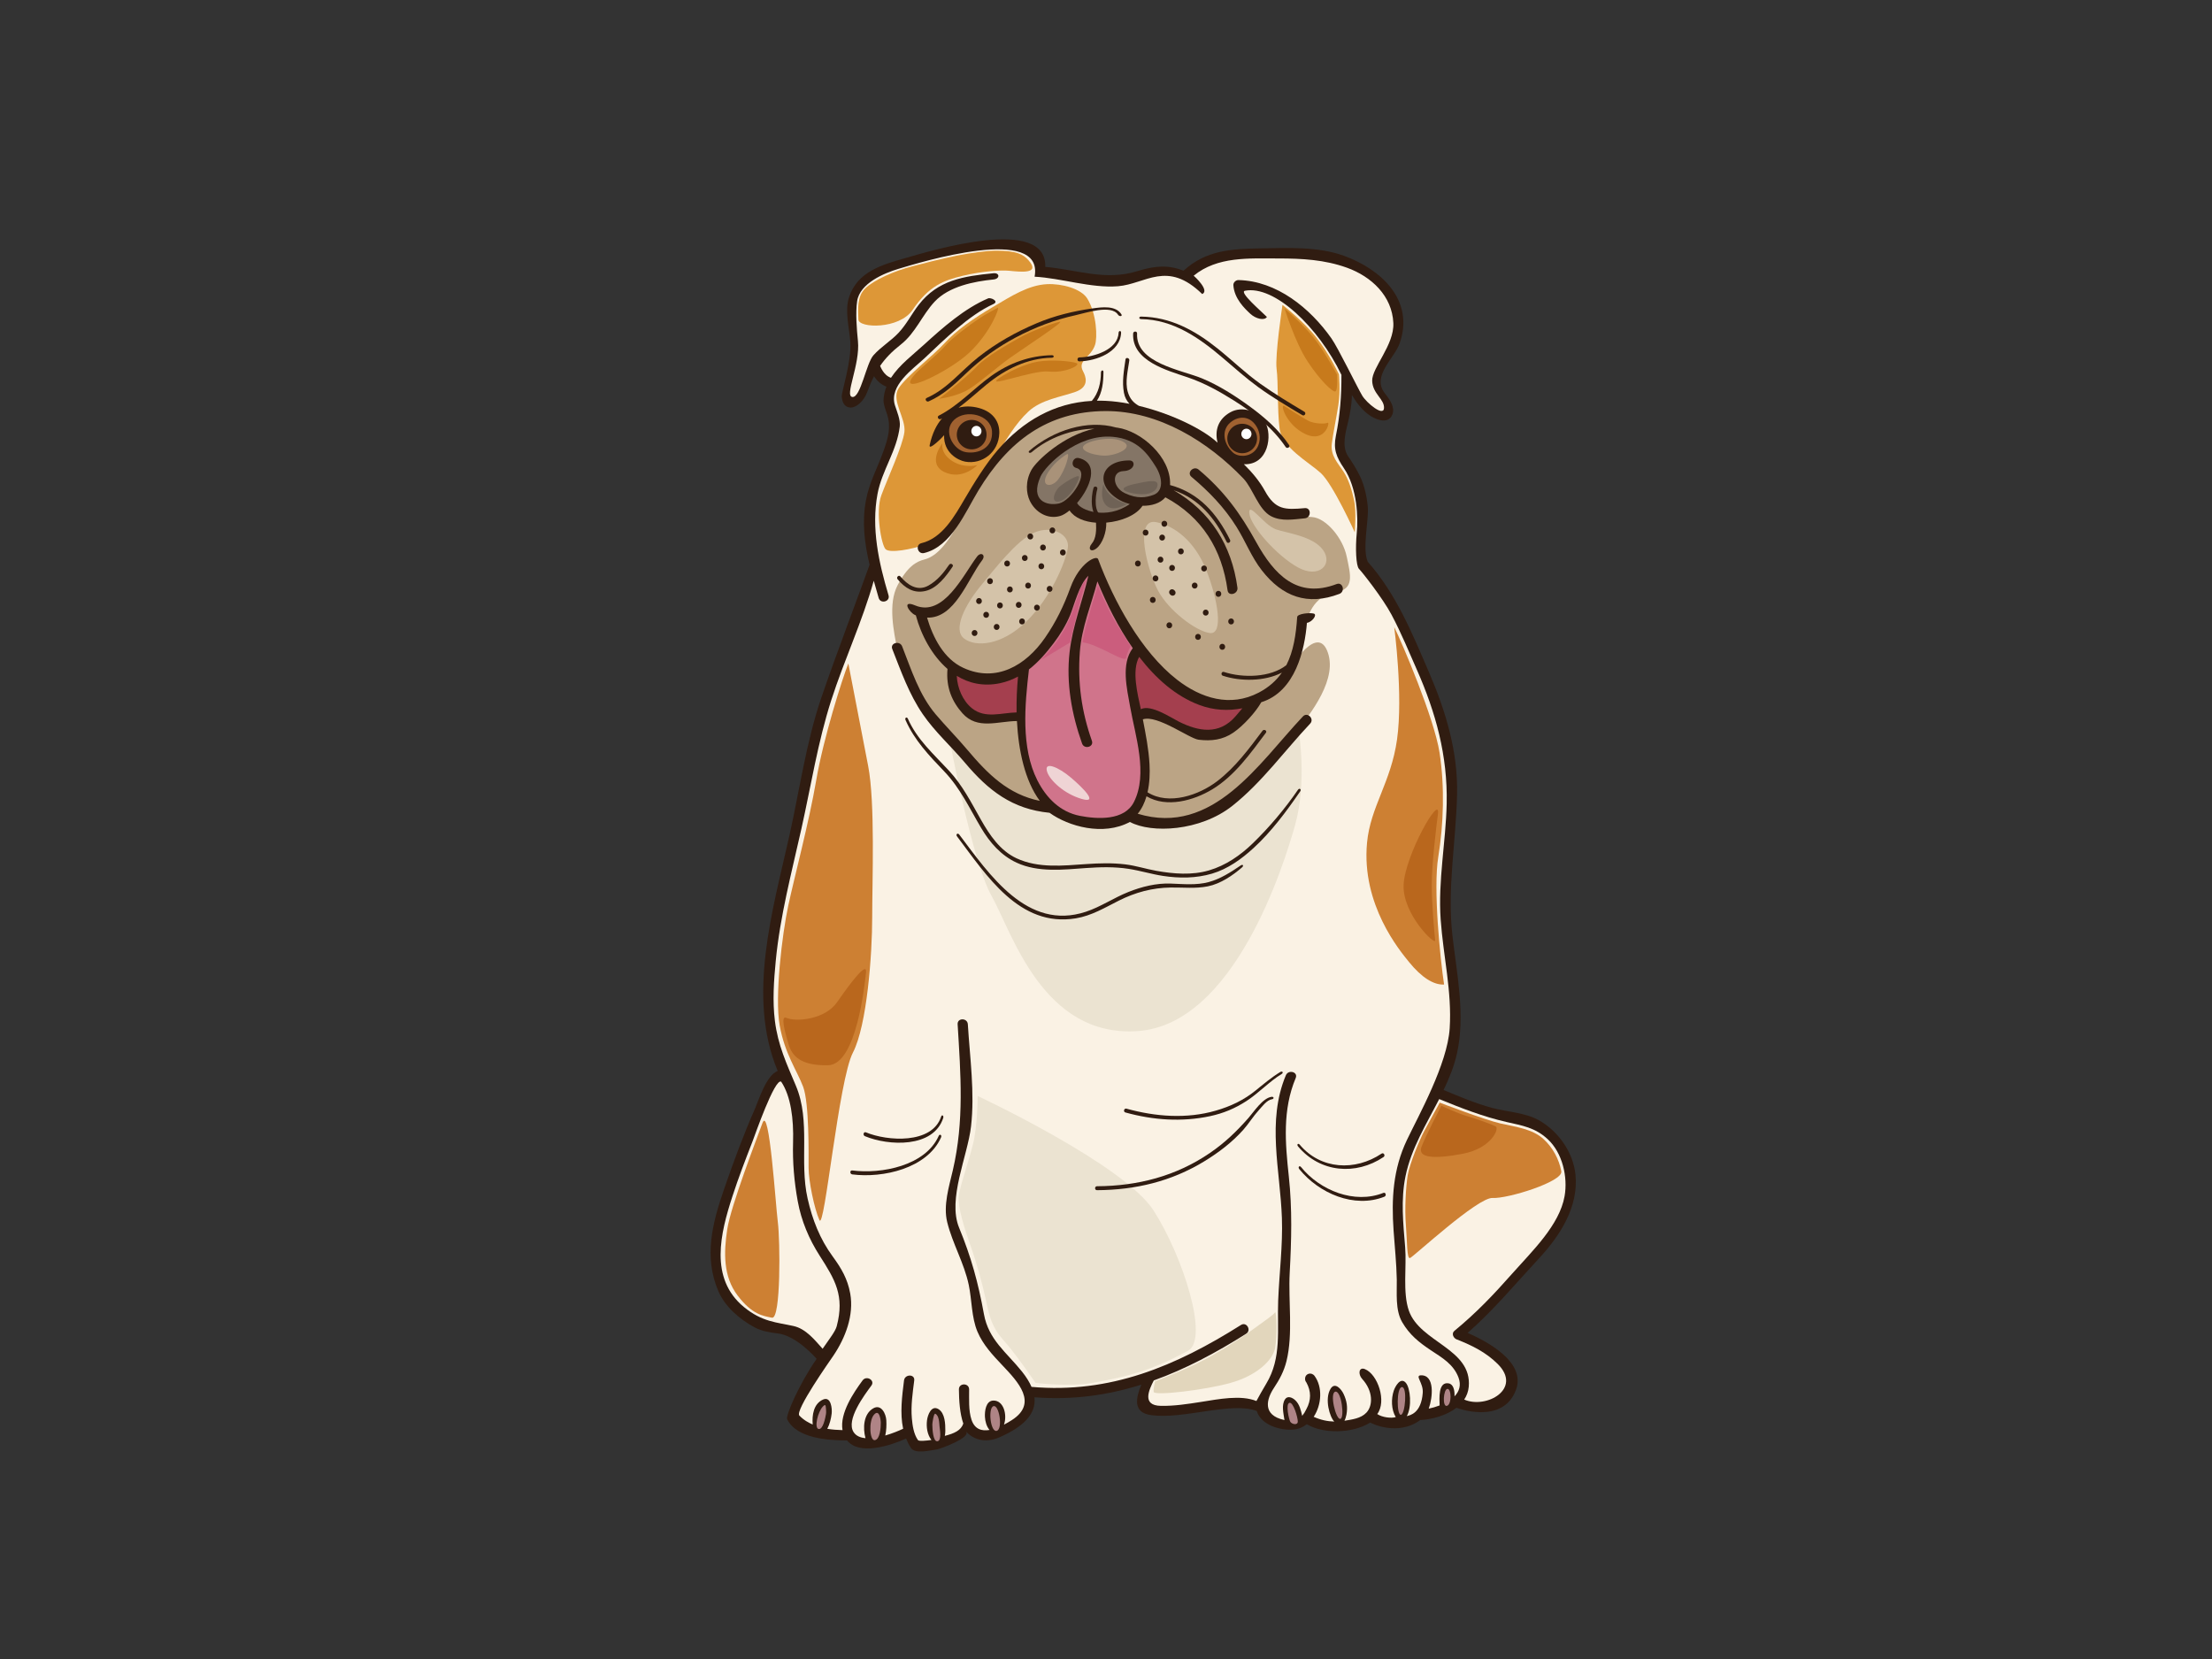 <?xml version="1.0" encoding="utf-8"?>
<!-- Generator: Adobe Illustrator 17.0.0, SVG Export Plug-In . SVG Version: 6.00 Build 0)  -->
<!DOCTYPE svg PUBLIC "-//W3C//DTD SVG 1.1//EN" "http://www.w3.org/Graphics/SVG/1.1/DTD/svg11.dtd">
<svg version="1.1" id="Layer_1" xmlns="http://www.w3.org/2000/svg" xmlns:xlink="http://www.w3.org/1999/xlink" x="0px" y="0px"
	 width="800px" height="600px" viewBox="0 0 800 600" enable-background="new 0 0 800 600" xml:space="preserve">
<rect x="0" y="0" width="800" height="600" fill="#333333" stroke="none"/>
<g>
	<path fill="#301C11" d="M556.584,455.124c7.648-8.236,14.373-18.642,13.211-30.274c-0.813-8.152-6.269-15.794-13.265-19.707
		c-4.951-2.776-11.431-2.993-16.835-4.442c-6.027-1.619-11.824-4.082-17.592-6.488c2.014-4.219,3.781-8.534,4.818-13.152
		c3.106-13.789,0-28.647-1.6-42.426c-2.02-17.365,1.277-34.121,1.651-51.458c0.325-15.318-4.089-29.97-10.102-43.906
		c-6.087-14.121-11.89-28.456-22.194-40.074c-2.072-4.703,0.407-15.173,0.017-19.737c-0.319-3.694-1.187-7.787-2.795-11.144
		c-1.253-2.618-2.721-4.929-4.348-7.331c-2.424-3.584-0.852-8.707,0.011-12.427c0.756-3.263,1.338-6.357,1.362-9.71
		c1.641,2.754,3.54,5.253,6.062,7.119c2.031,1.504,6.982,3.874,8.552,0.022c1.072-2.631-0.802-5.359-2.656-7.695
		c-4.973-6.25,3.406-12.626,5.333-18.144c5.431-15.565-6.712-26.795-20.253-31.67c-9.417-3.39-20.187-2.795-30.003-2.653
		c-10.514,0.151-19.778,0.679-27.824,7.996c-0.035,0.031-0.046,0.068-0.074,0.101c-5.426-2.188-10.329-1.852-16.713,0.13
		c-11.682,3.628-21.839-0.546-33.311-1.528c0.565-18.753-41.663-5.725-50.234-3.295c-8.805,2.498-17.676,4.964-20.728,14.245
		c-1.621,4.927,0.06,11.064,0.448,16.054c0.557,7.143-3.308,18.44-3.098,20.043c0.21,1.603,0.729,3.633,3.002,3.814
		c2.274,0.179,5.03-2.377,6.193-5.556c0.786-2.141,1.594-4.027,2.484-5.771c1.053,1.692,2.557,3.034,4.49,3.784
		c-0.611,1.569-1.04,3.219-1.051,5.021c-0.006,1.616,0.816,3.516,1.299,5.025c1.485,4.627,0.341,8.513-1.204,12.928
		c-2.23,6.373-5.221,11.471-6.469,18.199c-1.441,7.759-0.56,15.217,1.329,23.231c-2.839,8.075-12.212,32.718-17.442,48.039
		c-5.486,16.085-7.863,33.381-11.565,49.944c-6.04,27.007-15.452,58.269-4.225,85.097c-4.16,1.59-6.864,10.573-8.136,13.46
		c-4.201,9.516-7.823,19.323-11.215,29.155c-4.253,12.306-7.471,24.505-2.124,37c2.451,5.729,7.817,10.275,13.126,13.125
		c2.599,1.396,5.617,1.864,8.333,2.181c6.952,0.802,14.038,9.145,14.098,9.194c-6.371,9.172-11.281,20.613-10.661,21.855
		c3.51,7.015,14.957,7.619,21.481,7.651c0.06,0,0.101-0.027,0.158-0.031c4.438,5.586,15.613,1.938,21.372-0.636
		c0.486,1.187,1.051,2.35,1.807,3.446c1.55,2.25,7.121,0.768,9.428,0.454c1.149-0.156,12.392-4.3,10.421-6.455
		c2.244,2.451,6.469,4.592,12.225,2.048c8.322-3.677,13.241-8.26,12.545-14.427c13.765,1.075,26.481-0.738,38.636-4.565
		c-1.908,4.748-3.242,10.13,3.652,11.035c11.849,1.557,28.941-4.996,38.104-1.523c1.627,5.298,8.808,7.084,13.17,6.739
		c1.903-0.149,3.545-0.869,4.938-1.943c5.776,3.469,16.328,3.499,22.955-0.607c0.199,0.179,9.801,5.155,18.151-0.947
		c0.066,0.001,0.117,0.031,0.194,0.027c4.075-0.267,9.206-1.622,12.826-4.416c0,0,16.737,6.411,21.53-6.506
		c3.57-9.627-9.446-17.091-17.504-20.573C540,474.023,548.308,464.044,556.584,455.124z"/>
	<path fill="#FAF2E4" d="M286.982,479.572c-6.07-1.35-11.379-1.462-17.944-6.876c-12.61-10.409-8.464-26.777-4.132-40.073
		c2.178-6.713,4.722-13.323,7.282-19.895c0.723-1.866,8.052-22.999,10.345-21.515c3.507,5.261,4.536,13.496,4.291,21.888
		c-0.213,7.2,0.404,14.296,1.695,21.366c1.285,7.045,4.064,13.655,7.913,19.656c5.579,8.699,9.095,14.464,6.18,25.521
		c-0.489,1.856-2.555,4.465-5.104,8.154C294.726,484.727,291.535,480.581,286.982,479.572z"/>
	<path fill="#AF8486" d="M298.722,511.432c-0.21,1.287-1.081,5.776-2.7,5.372c-1.619-0.405-0.257-6.192,1.581-8.122
		c1.013-1.071,1.007-0.332,1.111,0.76C298.774,510.091,298.828,510.787,298.722,511.432z"/>
	<path fill="#AF8486" d="M316.39,520.852c-1.889,0.267-2.266-6.897-0.336-9.161c1.952-2.287,2.47,1.666,2.495,2.837
		C318.584,516.222,318.278,520.58,316.39,520.852z"/>
	<path fill="#AF8486" d="M339.055,521.253c-1.621,0.272-1.837-4.4-1.867-6.027c-0.011-0.544,0.513-4.183,1.072-3.921
		c1.37,0.637,1.425,3.292,1.529,4.511C339.879,516.864,340.671,520.985,339.055,521.253z"/>
	<path fill="#AF8486" d="M360.504,517.478c-2.293,0.674-3.248-8.223-1.223-8.913C361.347,507.856,362.796,516.804,360.504,517.478z"
		/>
	<path fill="#AF8486" d="M466.653,514.196c-0.527-0.901-1.744-6.443-0.328-6.842c1.419-0.398,3.038,5.268,3.038,6.75
		C469.363,515.59,467.177,515.098,466.653,514.196z"/>
	<path fill="#AF8486" d="M484.744,513.16c-1.632,0.293-3.974-9.439-1.785-9.847C485.148,502.909,486.371,512.869,484.744,513.16z"/>
	<path fill="#AF8486" d="M506.667,511.683c-1.556,0.263-1.657-9.923,0.349-10.024C509.025,501.56,508.22,511.418,506.667,511.683z"
		/>
	<path fill="#AF8486" d="M523.487,502.308c1.455-0.072,1.591,5.592-0.164,6.13C521.57,508.98,522.029,502.379,523.487,502.308z"/>
	<path fill="#FAF2E4" d="M526.047,505.004c0.076-2.185-0.371-4.367-2.118-4.689c-3.86-0.704-3.338,5.558-3.27,7.981
		c-1.337,0.512-2.697,0.901-3.936,1.157c1.471-4.121,2.235-12.174-2.797-12.055c-2.375,0.061,0.895,2.687,0.63,6.32
		c-0.54,7.418-4.585,8.136-5.776,8.441c1.892-3.235,1.359-10.116-0.366-12.071c-1.922-2.185-3.835,1.357-4.348,2.891
		c-0.955,2.84-0.939,6.844,0.726,9.522c-1.567,0.524-4.94,0.122-6.695-1.095c3.494-4.572,0.207-14.367-4.457-16.248
		c-2.208-0.893-2.566,1.83-0.98,3.565c3.952,4.319,3.952,9.582,1.523,12.169c-2.02,2.144-5.216,2.478-7.938,2.938
		c0.349-0.703,0.584-1.517,0.71-2.193c0.508-2.705,0.137-5.022-1.037-7.512c-0.819-1.737-3.125-4.459-4.711-1.837
		c-2.254,3.733-0.24,10.334,1.354,11.839c-2.467-0.056-4.957-0.594-7.408-1.702c-0.016-0.006-0.027,0-0.046-0.008
		c2.893-4.341,3.289-10.742,0.336-14.784c-1.081-1.477-3.333-0.994-3.445,0.931c-0.038,0.624,0.18,1.048,0.494,1.452
		c1.722,3.153,1.755,6.352-0.019,9.607c-0.47,0.988-0.977,1.785-1.512,2.432c-0.502-2.053-0.928-4.157-2.519-5.654
		c-1.002-0.94-2.781-1.786-3.726-0.277c-1.291,2.053-0.527,4.966-0.175,7.454c-8.259-1.766-6.384-7.741-3.81-11.613
		c2.058-3.084,3.655-6.106,4.537-9.672c2.454-9.904,0.622-21.753,1.171-31.946c0.636-11.794,0.942-23.097-0.319-34.865
		c-1.305-12.135-2.342-24.086,2.495-35.623c0.923-2.197-2.653-3.144-3.562-0.981c-6.985,16.666-2.039,34.288-1.435,51.633
		c0.347,9.908-0.955,19.983-1.349,29.892c-0.412,10.416,1.362,20.69-4.321,30.035c-1.234,2.032-2.746,4.762-3.548,6.26
		c-5.672-2.306-13.718-0.666-20.1,0.333c-4.837,0.755-9.564,1.497-14.466,1.411c-7.009-0.12-4.255-5.834-2.549-9.19
		c11.445-4.113,22.442-9.967,33.403-16.879c2.009-1.268,0.155-4.461-1.864-3.185c-23.67,14.93-47.313,24.911-75.762,22.395
		c-0.748-1.726-1.867-3.555-3.431-5.514c-5.606-7.002-12.081-11.466-13.781-20.816c-2.052-11.302-4.61-20.631-8.974-31.227
		c-4.282-10.391,3.084-25.889,4.315-36.673c1.395-12.205-0.412-24.725-1.157-36.913c-0.145-2.369-3.84-2.382-3.693,0
		c1.108,18.11,2.424,34.929-1.742,52.825c-1.359,5.859-3.526,12.695-2.022,18.762c1.938,7.827,6.117,14.712,7.796,22.709
		c1.135,5.414,0.974,11.778,3.142,16.886c2.025,4.774,5.486,8.433,9.01,12.156c5.606,5.922,13.055,13.684,3.374,19.849
		c-0.74,0.474-1.714,1.056-2.798,1.62c1.25-3.527-0.098-8.823-3.865-8.718c-2.74,0.079-3.133,3.925-3.019,5.922
		c0.09,1.609,0.584,3.479,1.665,4.708c-2.768,0.471-5.355-0.205-6.518-3.685c-1.125-3.364-0.841-7.497-0.868-10.997
		c-0.016-2.379-3.712-2.379-3.693,0c0.033,4.067,0.33,8.718,1.589,12.373c-0.835,2.493-3.262,3.57-6.682,4.449
		c0.123-0.638,0.18-1.29,0.183-1.853c0.017-2.41-0.106-6.328-2.446-7.796c-2.609-1.635-3.947,2.129-4.182,4.041
		c-0.3,2.418,0.087,5.161,1.597,7.098c-1.643,0.229-4.528,0.543-4.878,0.033c-1.55-2.245-1.965-5.243-2.2-7.885
		c-0.407-4.545,0.295-9.192,0.86-13.688c0.292-2.364-3.404-2.33-3.693,0c-0.704,5.63-1.518,11.82-0.322,17.477
		c-1.539,0.721-3.914,1.707-6.463,2.444c0.42-1.83,0.48-3.82,0.379-5.549c-0.131-2.276-1.807-5.928-4.689-4.302
		c-3.584,2.025-3.846,7.117-2.841,10.815c-1.829-0.167-3.376-0.792-4.285-2.177c-2.91-4.423,3.938-13.473,6.425-16.855
		c1.414-1.922-1.793-3.761-3.185-1.867c-3.213,4.366-8.327,11.852-7.26,17.987c-1.897-0.044-3.731-0.182-5.511-0.478
		c0.884-1.662,1.373-3.703,1.586-5.508c0.213-1.765-0.238-6.339-3.109-5.075c-3.455,1.519-4.042,5.683-3.745,9.035
		c-1.34-0.592-3.117-1.463-4.828-3.234c-1.709-1.77,11.044-19.82,12.324-21.71c4.304-6.376,7.479-14.601,6.07-22.43
		c-0.964-5.317-3.185-9.087-6.354-13.426c-4.637-6.334-7.334-13.295-9.056-20.908c-3.071-13.545,1.204-27.91-4.247-40.826
		c-3.374-7.991-6.486-14.678-7.583-23.412c-0.906-7.198-0.385-14.57,0.306-21.754c1.545-16.124,5.738-31.946,9.264-47.708
		c3.466-15.508,5.934-31.378,10.798-46.52c4.695-14.593,11.234-28.463,15.383-43.235c0.579,2.126,1.179,4.227,1.777,6.233
		c0.68,2.279,4.245,1.307,3.562-0.978c-3.543-11.884-6.283-24.264-3.985-36.639c1.594-8.586,7.025-15.57,8.052-24.426
		c0.278-2.413-1.026-5.391-1.728-7.584c-2.304-7.183,6.472-13.123,10.708-17.115c6.974-6.579,16.038-15.554,24.885-19.568
		c2.164-0.985-0.931-2.47-1.93-2.043c-8.568,3.67-16.284,10.47-23.143,16.719c-3.944,3.6-8.945,7.345-11.969,11.997
		c-2.738-0.91-3.832-4.157-3.931-4.303c1.903-2.768,4.253-5.194,7.476-7.719c5.347-4.188,7.708-10.672,12.255-15.527
		c5.205-5.557,14.302-7.312,21.306-8.012c2.344-0.233,2.296-2.486-0.074-2.249c-10.76,1.073-20.089,2.444-27.024,11.434
		c-2.541,3.297-4.337,6.951-7.214,10.047c-2.806,3.016-6.401,5.091-9.155,8.202c-2.623,2.964-4.599,15.355-7.593,15.068
		c-2.997-0.285,2.852-11.696,1.998-20.254c-0.426-4.225-0.923-10.127-0.287-14.406c0.958-6.472,9.761-10.129,14.977-11.695
		c7.329-2.2,52.772-16.26,49.204,2.852c9.594,0.5,20.457,4.216,30.142,3.447c10.044-0.798,17.785-9.579,30.477,2.829
		c2.855-1.284-2.918-6.529-3.09-6.633c8.601-7.042,19.966-6.238,30.619-6.238c8.516-0.004,16.737,0.433,24.8,3.337
		c8.893,3.199,16.366,10.211,16.797,20.032c0.347,7.956-7.795,16.173-7.654,20.881c0.142,4.707,4.422,6.56,4.277,9.841
		c-0.142,3.281-6.275-1.853-7.842-4.421c-1.572-2.568-8.734-17.301-11.182-20.779c-7.711-10.943-19.753-20.761-33.611-21.083
		c-0.958-0.02-1.908,0.858-1.848,1.848c0.311,4.88,4.135,8.493,6.131,10.348c1.998,1.855,5.137,2.567,5.994,1.141
		c-1.875-1.932-10.246-9.017-7.926-9.471c10.637-2.081,26.61,13.178,34.885,30.412c0.036,7.58-0.483,14.548-2.003,22.042
		c-0.999,4.893,0.205,7.73,2.891,11.711c4.916,7.274,5.191,18.074,4.654,23.468c-0.541,5.396-0.27,11.872,0.808,12.951
		c1.078,1.079,8.546,10.511,11.767,16.576c3.54,6.664,6.392,13.627,9.084,19.715c6.941,15.701,11.234,31.274,10.863,48.562
		c-0.3,14.111-3.172,27.842-2.17,42.001c0.934,13.16,4.108,26.082,3.259,39.303c-0.832,12.986-11.221,31.467-15.473,40.406
		c-5.028,10.566-5.623,21.223-4.823,32.729c0.418,5.922,1.045,11.809,1.16,17.752c0.09,4.843-0.617,10.974,1.957,15.401
		c2.661,4.564,6.092,7.325,10.459,10.217c3.991,2.641,8.082,4.977,9.9,9.784C528.541,501.011,527.733,503.26,526.047,505.004z"/>
	<path fill="#EBE3D1" d="M343.341,266.996c4.269,5.551,20.493,20.923,27.328,22.632c6.829,1.707,11.955,4.699,11.955,4.699
		s6.832,4.269,13.664,3.84c6.832-0.426,11.955-2.562,11.955-2.562s8.969,4.697,17.507,2.562
		c8.541-2.135,26.902-12.809,32.025-20.069c5.123-7.258,11.958-13.664,11.958-13.664s2.986,18.361-1.283,33.732
		c-4.269,15.372-22.201,72.163-56.789,74.725c-34.588,2.563-45.692-35.869-52.947-48.679
		C351.453,311.405,343.341,266.996,343.341,266.996z"/>
	<path fill="#BBA485" d="M334.281,202.355c7.896-1.975,12.851-14.634,18.206-23.916c5.352-9.28,14.99-23.201,31.053-28.914
		c16.066-5.71,38.906-3.211,52.826,8.568c13.923,11.779,18.206,23.558,23.919,26.057c5.713,2.499,9.283,2.499,14.278,2.855
		c4.995,0.358,11.065,7.496,12.493,14.279c1.427,6.781,2.858,11.779-3.928,12.849c-6.78,1.072-10.35,6.784-11.065,13.564
		c-0.715,6.783-3.213,12.137-5.355,14.634c-2.14,2.5,8.926-17.133,13.211-7.138c4.282,9.995-5.71,22.845-12.135,30.697
		c-6.425,7.854-18.206,23.56-28.916,27.484c-10.705,3.928-19.988,3.928-25.701,2.856c-5.71-1.071-11.42,3.57-21.061,1.429
		c-9.635-2.143-13.92-4.999-13.92-4.999s-8.21-1.785-17.49-7.851c-9.28-6.069-14.275-13.92-21.415-22.131
		c-7.14-8.212-13.208-19.991-14.635-27.128c-1.428-7.139-3.57-17.133,0-23.917C328.214,204.854,331.426,203.069,334.281,202.355z"/>
	<path fill="#DD9737" d="M378.728,102.769c5.249-0.237,12.285,1.583,14.535,5.257c3.401,5.567,3.66,14.058,2.781,16.698
		c-1.548,4.637-6.494,5.567-4.332,9.586c0.939,1.743,2.476,5.565-2.779,7.422c-5.257,1.853-12.37,2.783-17.01,7.112
		c-4.635,4.329-8.347,10.511-12.059,17.006c-3.709,6.493-9.583,16.696-13.604,21.953c-4.021,5.257-7.73,7.731-12.059,9.276
		c-4.329,1.546-12.37,3.093-13.915,1.546c-1.545-1.546-3.712-13.605-1.545-19.482c2.162-5.874,7.73-17.931,8.347-22.878
		c0.617-4.948-4.886-11.49-2.102-15.819c2.781-4.33,12.446-11.75,16.634-16.34c4.171-4.566,10.514-8.968,17.316-12.987
		C365.742,107.099,371.924,103.079,378.728,102.769z"/>
	<path fill="#FAF2E4" d="M526.008,481.322c-1.179,0.973-0.339,2.637,0.816,3.087c5.508,2.151,10.609,4.673,14.846,8.894
		c9.007,8.966-4.078,16.356-12.119,12.87c0.884-1.34,1.485-2.873,1.643-4.642c1.237-13.785-17.649-16.025-21.659-27.514
		c-2.293-6.553-0.772-15.962-1.34-22.922c-0.702-8.598-1.624-17.145,0.123-25.687c2.072-10.115,7.539-18.84,12.182-27.91
		c7.965,3.253,15.886,6.353,24.314,8.278c5.759,1.318,10.35,1.987,14.93,6.216c5.383,4.977,7.332,13.737,6.106,20.636
		c-1.848,10.454-11.8,19.932-18.514,27.517C540.052,468.373,533.962,474.774,526.008,481.322z"/>
	<path fill="#301C11" d="M447.533,212.517c-2.064-15.256-9.747-27.596-23.067-35.209c9.152,3.081,14.821,9.936,19.166,18.674
		c0.409,0.823,1.641,0.1,1.234-0.722c-4.771-9.593-11.21-16.979-21.71-19.84c0.011-0.126,0.03-0.244,0.033-0.374
		c0.191-9.736-10.339-19.113-19.076-20.377c-0.136-0.019-0.276-0.029-0.418-0.045c-10.44-2.966-22.671,0.972-31.378,8.37
		c-0.704,0.596,0.12,1.116,0.819,0.523c6.234-5.298,14.69-8.318,22.671-8.482c-11.191,2.394-20.941,11.594-22.775,14.921
		c-2.282,4.137-1.884,8.408-0.609,11.113c1.974,4.19,6.439,6.874,11.008,5.537c1.04-0.302,2.205-1.032,3.39-1.996
		c1.829,2.755,5.494,4.139,9.564,4.429c0.131,2.462,0.126,5.644-1.534,7.592c-1.534,1.801-0.399,3.36,1.728,1.677
		c2.126-1.677,3.638-5.854,3.518-9.292c5.459-0.457,10.888-2.672,13.112-6.087c3.289,0.035,6.42-0.887,8.27-3.069
		c13.276,7.146,20.493,18.85,22.491,33.639C444.288,215.85,447.847,214.841,447.533,212.517z"/>
	<path fill="#847566" d="M417.168,178.984c-2.721,0.989-5.77,1.527-10.334-0.613c-4.564-2.14-4.85-7.844-0.57-7.988
		c4.277-0.142,4.627-3.825,2.246-3.854c-9.706-0.108-12.981,7.891-4.733,13.628c1.335,0.931,3.016,1.651,4.817,2.133
		c-8.464,5.923-18.05,2.164-19.044-0.386c4.815-5.621,8.145-14.348,0.674-16.229c-2.312-0.586-3.289,2.981-0.982,3.561
		c5.156,1.299-1.804,11.845-6.226,12.844c-4.422,0.999-10.593-1.011-6.706-9.698c1.799-4.021,13.265-15.547,26.102-14.406
		c8.991,0.798,12.733,6.268,15.544,10.735C420.492,172.738,420.893,177.629,417.168,178.984z"/>
	<path fill="#301C11" d="M471.913,183.769c-7.195,0.651-10.664,0.625-14.409-6.166c-1.998-3.625-4.678-6.802-7.642-9.706
		c9.032,0.347,10.315-10.777,7.746-15.056c-2.566-4.279-8.412-6.133-12.689-3.71c-4.282,2.425-5.707,6.418-4.566,10.983
		c-5.208-4.888-16.677-10.498-28.468-13.338c-1.892-1.086-3.281-2.485-4.023-5.11c-1.013-3.58,0.071-7.728,0.568-11.3
		c0.126-0.899-1.25-1.288-1.378-0.378c-0.56,4.031-1.324,7.997-0.565,12.058c0.317,1.703,1.037,2.976,2.012,3.994
		c-2.901-0.561-5.789-0.935-8.573-1.067c-1.086-0.052-2.156-0.065-3.218-0.049c1.995-3.002,2.347-6.779,2.369-10.357
		c0.008-0.921-0.906-0.722-0.915,0.199c-0.022,3.618-0.841,7.373-3.292,10.226c-13.576,0.743-24.827,7.205-33.96,17.689
		c-4.345,4.991-8.639,11.992-11.982,17.686c-3.641,6.211-8.079,14.255-15.697,16.085c-2.317,0.555-1.335,4.119,0.98,3.562
		c9.886-2.375,14.903-14.799,19.649-22.634c10.702-17.661,24.852-28.648,46.066-28.713c19.131-0.057,36.973,11.019,49.783,24.416
		c3.415,3.575,5.415,11.295,10.075,13.654c3.805,1.927,8.03,1.093,12.133,0.723C474.263,187.252,474.285,183.555,471.913,183.769z"
		/>
	<path fill="#301C11" d="M483.426,211.225c-14.305,5.452-22.649-3.468-29.132-15.206c-5.743-10.395-11.619-18.476-20.782-26.176
		c-1.812-1.52-4.433,1.077-2.609,2.611c6.365,5.348,11.884,11.037,16.314,18.126c3.229,5.163,5.374,10.878,9.155,15.72
		c7.43,9.519,16.524,12.871,28.037,8.489C486.611,213.95,485.656,210.377,483.426,211.225z"/>
	<path fill="#301C11" d="M433.52,267.534c4.566,0.541,8.65,0.078,12.52-2.562c3.581-2.441,8.145-7.442,10.118-11
		c12.397-3.861,15.733-19.1,16.511-28.718c1.845-0.229,3.846-2.93,2.495-3.334c-1.348-0.405-5.937-0.007-6.021,1.246
		c-0.426,6.377-1.332,12.366-3.919,17.4c-5.738,4.527-15.76,4.696-22.578,2.45c-0.879-0.29-1.25,1.09-0.382,1.377
		c6.398,2.106,15.159,2.088,21.35-1.138c-1.987,2.848-4.678,5.301-8.355,7.228c-10.326,5.414-20.921,2.045-29.53-4.635
		c-13.047-10.13-22.917-28.473-28.591-43.658c-0.557-1.49-6.706,1.284-9.99,10.294c-2.399,6.582-5.211,12.419-9.237,18.23
		c-6.887,9.959-17.622,16.291-29.503,10.826c-7.08-3.255-10.967-10.938-13.126-18.169c10.064,0.348,14.605-13.743,19.923-20.754
		c1.441-1.9-0.423-3.187-1.845-1.317c-4.951,6.533-12.081,21.994-22.398,17.65c-5.126-2.158-2.08,2.676,0.109,3.531
		c0.055,0.019,0.098,0.026,0.147,0.042c1.922,7.191,5.849,14.53,11.456,19.404c-0.592,6.758,1.711,11.892,5.423,16.048
		c5.393,6.04,12.752,2.858,19.69,2.794c0.554,10.544,2.844,21.579,8.276,28.878c-11.396-2.353-18.656-9.509-26.266-18.541
		c-3.677-4.368-7.705-8.415-11.398-12.767c-5.964-7.038-8.808-16.138-12.132-24.586c-0.862-2.189-4.436-1.238-3.559,0.98
		c3.194,8.12,6.073,16.333,11.038,23.576c4.334,6.323,10.266,11.636,15.198,17.489c8.546,10.147,17.168,16.842,30.636,18.159
		c6.862,4.934,19.412,8.5,29.058,3.315c7.757,4.185,25.387,3.427,37.088-5.851c10.699-8.479,18.904-19.955,28.111-29.709
		c1.635-1.729-0.972-4.344-2.609-2.611c-15.921,16.863-32.473,43.449-59.757,35.201c1.479-1.796,2.5-3.967,3.183-6.316
		c7.271,4.298,17.062,1.55,23.79-2.511c8.098-4.893,13.822-13.028,19.393-20.462c0.554-0.737-0.691-1.449-1.231-0.722
		c-4.905,6.543-9.821,13.201-16.36,18.222c-6.57,5.04-17.48,8.856-25.163,4.068c-0.019-0.014-0.041-0.011-0.063-0.022
		c0.759-3.322,0.906-6.904,0.718-10.237c-0.306-5.423-1.373-10.818-2.405-16.158C418.53,258.385,430.135,267.131,433.52,267.534z"/>
	<path fill="#A43F4E" d="M412.003,237.566c5.953,7.737,13.132,14.159,21.71,17.385c5.219,1.964,10.5,2.226,15.604,1.208
		c-0.86,0.976-1.673,1.988-2.508,2.946c-5.909,6.777-13.314,5.459-20.466,1.879c-2.83-1.418-10.154-6.364-13.743-4.489
		C411.436,251.055,409.214,242.53,412.003,237.566z"/>
	<path fill="#A43F4E" d="M367.66,257.66c-5.497,0.112-11.273,2.343-16.068-1.451c-3.409-2.705-5.374-7.42-5.563-11.778
		c4.403,2.694,9.624,3.902,15.572,2.675c2.405-0.495,4.566-1.344,6.578-2.421C367.791,248.803,367.589,253.203,367.66,257.66z"/>
	<path fill="#D0748B" d="M390.588,295.068c-7.222-1.402-12.223-6.552-15.416-12.857c-5.991-11.826-4.534-27.34-3.035-40.104
		c3.374-2.623,6.261-5.948,8.964-9.527c2.32-3.078,4.443-6.517,5.923-10.087c1.468-3.548,3.202-10.988,6.614-14.264
		c-2.145,9.202-5.683,17.948-6.794,27.551c-1.305,11.276,0.742,22.518,4.498,33.12c0.789,2.229,4.356,1.271,3.559-0.981
		c-3.729-10.528-5.191-20.997-4.362-32.138c0.666-9.002,4.149-17.04,6.354-25.507c3.275,7.961,7.457,16.505,12.79,24.137
		c-4.318,5.743-2.107,14.633-0.972,21.097c1.851,10.569,6.578,24.35,1.376,34.58C406.626,296.891,396.811,296.272,390.588,295.068z"
		/>
	<path fill="#301C11" d="M380.404,128.468c-7.94,0.145-15.304,2.807-21.757,7.398c-6.54,4.651-11.882,10.753-19.106,14.446
		c-0.819,0.419-0.098,1.651,0.721,1.232c0.161-0.082,0.311-0.178,0.472-0.262c-2.055,2.323-3.616,5.566-4.501,9.689
		c-0.5,2.324,4.897-3.069,5.219-3.577c-0.229,6.431,5.115,9.116,7.615,9.567c6.166,1.122,12.124-3.423,12.351-10.279
		c0.123-3.711-1.848-7.623-7.356-9.118c-2.626-0.712-5.126-0.736-7.386-0.1c3.494-2.618,6.731-5.594,10.115-8.377
		c6.783-5.57,14.766-9.545,23.613-9.708C381.324,129.364,381.324,128.45,380.404,128.468z"/>
	<path fill="#A06130" d="M349.354,163.538c-4.561-0.712-8.557-7.7-4.277-11.696c4.277-3.993,13.265-1.854,13.691,4.135
		C359.196,161.968,353.92,164.25,349.354,163.538z"/>
	<ellipse fill="#301C11" cx="351.42" cy="157.192" rx="5.382" ry="5.323"/>
	<ellipse fill="#FFFFFF" cx="353.131" cy="155.925" rx="1.837" ry="1.901"/>
	<path fill="#A06130" d="M444.918,152.841c3.136-2.711,7.7-2.569,9.982,2.282c1.021,2.173,1.141,5.706-1.141,7.988
		c-2.282,2.28-6.098,2.237-7.986,0.427C442.35,160.259,441.777,155.55,444.918,152.841z"/>
	<path fill="#301C11" d="M454.638,158.585c0,2.94-2.407,5.322-5.377,5.322c-2.975,0-5.388-2.383-5.388-5.322
		c0-2.941,2.413-5.322,5.388-5.322C452.23,153.263,454.638,155.644,454.638,158.585z"/>
	<ellipse fill="#FFFFFF" cx="450.78" cy="156.94" rx="1.838" ry="1.9"/>
	<path fill="#CD8033" d="M306.815,239.953c-2.208,5.518-9.032,27.087-11.606,42.172c-2.576,15.083-7.921,35.115-10.126,45.416
		c-2.211,10.301-4.946,33.002-3.106,43.302c1.84,10.3,6.289,16.338,8.497,22.224c2.208,5.888,1.962,24.47,1.962,29.25
		c0,4.784,2.08,14.91,3.92,18.955c1.84,4.048,6.944-50.618,12.097-60.551c5.148-9.934,6.987-35.686,6.987-48.93
		c0-13.245,1.105-41.572-1.469-54.816C311.395,263.73,306.815,239.953,306.815,239.953z"/>
	<path fill="#CD8033" d="M275.767,406.138c-1.848,5.047-11.439,29.903-12.744,38.402c-1.31,8.497-1.474,17.159,3.756,24.02
		c5.229,6.863,9.152,7.356,12.419,8.007c3.27,0.655,2.942-28.106,2.124-34.479C280.505,435.716,278.218,399.44,275.767,406.138z"/>
	<path fill="#CD8033" d="M520.713,398.785c0,0-4.083,7.352-5.716,10.458c-1.632,3.105-5.229,11.767-5.885,15.85
		c-0.65,4.086-1.144,11.928-0.65,17.975c0.486,6.047,0.325,12.255,1.468,11.928c1.141-0.325,24.511-22.06,29.902-21.734
		c5.396,0.328,25.529-5.913,24.841-9.639c-0.819-4.414-3.104-8.592-6.376-11.604c-4.083-3.757-9.965-4.411-15.686-5.717
		C536.893,404.995,520.713,398.785,520.713,398.785z"/>
	<path fill="#DD9737" d="M310.451,115.551c-0.115-3.584-0.601-8.265,2.489-11.252c3.084-2.986,10.257-6.274,17.327-8.066
		c3.821-0.967,9.64-2.564,15.831-3.783c5.262-1.038,10.945-1.792,14.24-1.792c7.17,0,9.72,1.283,11.65,3.484
		c4.282,4.879-2.189,4.281-7.069,3.784c-2.678-0.274-9.559,0.098-16.631,1.792c-7.069,1.692-12.345,3.684-18.222,12.347
		C325.236,119.187,310.549,118.738,310.451,115.551z"/>
	<path fill="#DD9737" d="M463.826,110.274c0,0,7.648,5.949,12.321,11.898c4.675,5.949,8.074,13.173,8.074,13.173
		s0.639,5.949-0.213,11.26c-0.849,5.312-1.911,10.41-2.337,13.811c-0.554,4.446,2.337,7.224,4.25,10.199
		c1.913,2.974,2.975,6.586,3.824,10.409c0.852,3.824,0.213,11.472,0.213,11.472s-7.861-17.422-12.324-21.459
		c-4.463-4.034-14.021-9.133-14.873-16.145c-0.849-7.011-0.426-16.573-1.062-21.461C461.06,128.545,463.826,110.274,463.826,110.274
		z"/>
	<path fill="#D4C3A9" d="M355.263,211.182c4.351-5.165,12.37-15.763,18.757-18.556c6.382-2.792,12.968,0.599,12.168,5.587
		c-0.797,4.988-5.983,17.757-14.963,26.536c-8.98,8.778-18.356,9.377-22.546,6.185C344.49,227.742,348.879,218.765,355.263,211.182z
		"/>
	<path fill="#D4C3A9" d="M418.112,188.838c6.584,1.284,13.964,6.783,18.157,17.357c4.19,10.574,6.384,23.543,1.195,22.745
		c-5.186-0.797-14.761-8.18-18.555-15.162C415.121,206.792,409.929,187.241,418.112,188.838z"/>
	<path fill="#D4C3A9" d="M461.407,191.43c3.608,1.311,13.565,2.395,17.16,7.583c3.592,5.186-1.597,10.375-9.179,6.185
		c-7.583-4.19-17.158-14.964-17.556-19.553C451.439,181.104,457.018,189.834,461.407,191.43z"/>
	<path fill="#301C11" d="M411.528,202.729c-1.381,0-1.381,2.143,0,2.143C412.91,204.872,412.91,202.729,411.528,202.729z"/>
	<path fill="#301C11" d="M419.706,201.335c-1.381,0-1.381,2.14,0,2.14C421.09,203.474,421.09,201.335,419.706,201.335z"/>
	<path fill="#301C11" d="M417.913,208.117c-1.381,0-1.381,2.14,0,2.14S419.294,208.117,417.913,208.117z"/>
	<path fill="#301C11" d="M420.306,193.352c-1.381,0-1.381,2.143,0,2.143C421.688,195.495,421.688,193.352,420.306,193.352z"/>
	<path fill="#301C11" d="M414.321,191.557c-1.378,0-1.378,2.141,0,2.141C415.702,193.699,415.702,191.557,414.321,191.557z"/>
	<path fill="#301C11" d="M421.104,188.364c-1.381,0-1.381,2.143,0,2.143S422.485,188.364,421.104,188.364z"/>
	<path fill="#301C11" d="M427.089,198.34c-1.379,0-1.379,2.143,0,2.143C428.47,200.483,428.47,198.34,427.089,198.34z"/>
	<path fill="#301C11" d="M423.899,204.326c-1.381,0-1.381,2.141,0,2.141S425.28,204.326,423.899,204.326z"/>
	<path fill="#301C11" d="M424.854,213.617c-0.065-0.065-0.131-0.132-0.197-0.198c-0.415-0.414-1.103-0.414-1.518,0
		c-0.412,0.412-0.412,1.1,0,1.515c0.068,0.065,0.136,0.132,0.199,0.196c0.415,0.415,1.103,0.415,1.515,0
		C425.269,214.72,425.269,214.029,424.854,213.617z"/>
	<path fill="#301C11" d="M422.9,225.077c-1.381,0-1.381,2.14,0,2.14C424.281,227.217,424.281,225.077,422.9,225.077z"/>
	<path fill="#301C11" d="M433.274,229.267c-1.378,0-1.378,2.141,0,2.141C434.655,231.408,434.655,229.267,433.274,229.267z"/>
	<path fill="#301C11" d="M436.069,220.486c-1.381,0-1.381,2.143,0,2.143C437.45,222.628,437.45,220.486,436.069,220.486z"/>
	<path fill="#301C11" d="M432.076,210.71c-1.379,0-1.379,2.141,0,2.141C433.457,212.852,433.457,210.71,432.076,210.71z"/>
	<path fill="#301C11" d="M435.471,204.527c-1.384,0-1.384,2.143,0,2.143C436.853,206.669,436.853,204.527,435.471,204.527z"/>
	<path fill="#301C11" d="M440.658,213.703c-1.381,0-1.381,2.143,0,2.143C442.039,215.846,442.039,213.703,440.658,213.703z"/>
	<path fill="#301C11" d="M445.249,223.679c-1.384,0-1.384,2.143,0,2.143C446.624,225.822,446.624,223.679,445.249,223.679z"/>
	<path fill="#301C11" d="M442.055,232.856c-1.381,0-1.381,2.143,0,2.143C443.436,234.999,443.436,232.856,442.055,232.856z"/>
	<path fill="#301C11" d="M416.916,215.898c-1.381,0-1.381,2.143,0,2.143C418.298,218.04,418.298,215.898,416.916,215.898z"/>
	<path fill="#301C11" d="M370.627,200.735c-1.381,0-1.381,2.141,0,2.141C372.006,202.877,372.006,200.735,370.627,200.735z"/>
	<path fill="#301C11" d="M376.613,203.727c-1.381,0-1.381,2.141,0,2.141C377.994,205.868,377.994,203.727,376.613,203.727z"/>
	<path fill="#301C11" d="M377.211,196.944c-1.381,0-1.381,2.143,0,2.143C378.592,199.087,378.592,196.944,377.211,196.944z"/>
	<path fill="#301C11" d="M372.622,192.952c-1.381,0-1.381,2.143,0,2.143C374.004,195.095,374.004,192.952,372.622,192.952z"/>
	<path fill="#301C11" d="M380.604,190.759c-1.381,0-1.381,2.141,0,2.141C381.985,192.9,381.985,190.759,380.604,190.759z"/>
	<path fill="#301C11" d="M384.392,198.74c-1.381,0-1.381,2.14,0,2.14C385.773,200.88,385.773,198.74,384.392,198.74z"/>
	<path fill="#301C11" d="M379.604,211.907c-1.381,0-1.381,2.141,0,2.141C380.986,214.048,380.986,211.907,379.604,211.907z"/>
	<path fill="#301C11" d="M371.825,210.71c-1.381,0-1.381,2.141,0,2.141C373.204,212.852,373.204,210.71,371.825,210.71z"/>
	<path fill="#301C11" d="M375.016,218.691c-1.381,0-1.381,2.143,0,2.143C376.397,220.834,376.397,218.691,375.016,218.691z"/>
	<path fill="#301C11" d="M369.631,223.679c-1.381,0-1.381,2.143,0,2.143C371.012,225.822,371.012,223.679,369.631,223.679z"/>
	<path fill="#301C11" d="M360.452,225.675c-1.384,0-1.384,2.141,0,2.141C361.833,227.816,361.833,225.675,360.452,225.675z"/>
	<path fill="#301C11" d="M356.661,221.285c-1.381,0-1.381,2.142,0,2.142C358.042,223.427,358.042,221.285,356.661,221.285z"/>
	<path fill="#301C11" d="M358.058,209.115c-1.381,0-1.381,2.143,0,2.143C359.439,211.258,359.439,209.115,358.058,209.115z"/>
	<path fill="#301C11" d="M364.243,202.729c-1.381,0-1.381,2.143,0,2.143C365.624,204.872,365.624,202.729,364.243,202.729z"/>
	<path fill="#301C11" d="M365.239,212.109c-1.381,0-1.381,2.139,0,2.139C366.62,214.248,366.62,212.109,365.239,212.109z"/>
	<path fill="#301C11" d="M361.65,217.894c-1.384,0-1.384,2.141,0,2.141C363.031,220.036,363.031,217.894,361.65,217.894z"/>
	<path fill="#301C11" d="M368.43,217.695c-1.381,0-1.381,2.141,0,2.141S369.811,217.695,368.43,217.695z"/>
	<path fill="#301C11" d="M354.067,216.296c-1.381,0-1.381,2.143,0,2.143C355.449,218.439,355.449,216.296,354.067,216.296z"/>
	<path fill="#301C11" d="M352.471,227.868c-1.384,0-1.384,2.143,0,2.143C353.852,230.01,353.852,227.868,352.471,227.868z"/>
	<path fill="#301C11" d="M398.951,186.552c-3.559-0.609-2.8-7.229-2.096-9.695c0.251-0.889-1.124-1.265-1.378-0.38
		c-0.92,3.221-1.463,10.672,3.092,11.452C399.47,188.083,399.857,186.707,398.951,186.552z"/>
	<path fill="#301C11" d="M343.275,204.239c-2.042,2.996-4.296,5.748-7.495,7.543c-3.985,2.231-7.593-0.264-10.137-3.297
		c-0.595-0.706-1.6,0.308-1.01,1.008c2.656,3.168,5.795,5.212,10.023,4.255c4.315-0.976,7.528-5.376,9.853-8.789
		C345.027,204.196,343.788,203.482,343.275,204.239z"/>
	<path fill="#301C11" d="M405.562,113.657c-2.102-3.284-7.086-2.581-10.375-2.122c-6.968,0.977-13.748,2.624-20.25,5.37
		c-7.539,3.183-14.622,7.157-21.055,12.227c-6.316,4.978-11.207,11.477-18.73,14.795c-0.84,0.371-0.115,1.602,0.721,1.234
		c5.29-2.334,9.373-6.137,13.492-10.1c5.423-5.223,11.453-9.544,18.102-13.067c6.81-3.61,14.005-6.349,21.538-7.998
		c3.589-0.785,12.911-3.974,15.343-0.177C404.841,114.59,406.059,114.435,405.562,113.657z"/>
	<path fill="#301C11" d="M471.746,148.916c-5.415-3.221-10.798-6.479-15.94-10.129c-5.459-3.881-10.23-8.562-15.449-12.742
		c-8.161-6.536-16.983-11.389-27.631-11.544c-0.92-0.014-0.92,0.901,0,0.914c11.581,0.168,20.946,6.741,29.519,14.035
		c4.236,3.606,8.336,7.295,12.84,10.571c5.093,3.703,10.533,6.911,15.94,10.128C471.817,150.622,472.535,149.385,471.746,148.916z"
		/>
	<path fill="#301C11" d="M466.216,160.944c-3.786-5.598-8.865-10.03-14.292-13.989c-5.268-3.84-11.174-7.619-17.217-10.115
		c-7.416-3.064-24.036-5.506-23.463-16.238c0.049-0.92-1.378-0.916-1.425,0c-0.535,9.937,12.315,13.362,19.685,15.854
		c6.048,2.047,11.535,5.112,16.933,8.509c7.02,4.42,13.855,9.762,18.544,16.7C465.496,162.422,466.732,161.709,466.216,160.944z"/>
	<path fill="#301C11" d="M404.547,120.403c-0.3,6.155-9.035,8.756-14.166,8.863c-0.923,0.019-0.923,1.447,0,1.429
		c5.994-0.126,14.734-3.247,15.078-10.291C405.502,119.481,404.59,119.486,404.547,120.403z"/>
	<path fill="#EBE3D1" d="M353.587,396.376c0,0,0,10.676-1.709,17.506c-1.709,6.833-4.697,14.946-5.123,18.79
		c-0.426,3.843,2.135,11.955,4.269,17.933c2.137,5.979,4.272,13.665,5.552,19.644c1.28,5.977,2.137,9.82,6.406,14.517
		c4.269,4.698,11.529,15.372,11.529,15.372s11.709,1.513,20.493,0c14.412-2.48,23.102-5.34,34.653-11.613
		c7.727-4.194-1.774-34.076-12.446-50.729C406.534,421.142,353.587,396.376,353.587,396.376z"/>
	<path fill="#E2D6BC" d="M417.774,499.529c0,0,8.142-2.971,15.733-6.713c7.593-3.741,15.525-9.069,18.817-11.441
		c4.73-3.412,8.249-5.833,8.803-6.712c0.549-0.88,0.876,8.583,0,12.983c-0.882,4.4-6.603,9.792-15.845,12.431
		c-9.242,2.642-27.945,4.841-28.056,3.301C417.116,501.838,417.774,499.529,417.774,499.529z"/>
	<path fill="#301C11" d="M469.424,285.641c-4.727,6.888-10.369,13.578-16.38,19.4c-4.514,4.37-9.725,7.959-15.793,9.747
		c-6.174,1.818-12.796,1.266-19.041,0.157c-3.761-0.667-7.435-1.877-11.234-2.335c-4.711-0.568-9.384-0.43-14.111-0.108
		c-8.418,0.573-17.321,1.579-25.221-2.09c-5.986-2.783-9.749-8.448-12.899-13.998c-3.565-6.29-6.575-12.311-11.527-17.679
		c-5.481-5.938-11.546-11.244-14.865-18.795c-0.368-0.841-1.22-0.353-0.854,0.479c3.204,7.297,8.573,12.904,13.991,18.562
		c5.844,6.11,9.095,13.283,13.353,20.447c3.155,5.31,7.162,9.933,12.845,12.572c7.763,3.604,16.934,2.522,25.177,1.93
		c5.112-0.367,10.175-0.489,15.258,0.287c4.198,0.64,8.276,1.925,12.487,2.563c5.92,0.898,11.953,0.88,17.725-0.82
		c5.743-1.692,10.691-5.281,15.05-9.28c6.452-5.911,11.917-13.287,16.857-20.485C470.764,285.431,469.942,284.888,469.424,285.641z"
		/>
	<path fill="#301C11" d="M448.737,312.991c-3.636,2.457-7.34,4.872-11.617,6.029c-4.392,1.189-9.237,0.704-13.718,0.535
		c-5.224-0.198-10.509,1.133-15.318,3.049c-5.29,2.103-9.979,5.369-15.4,7.157c-21.17,6.985-34.831-13.452-45.768-27.938
		c-0.549-0.725-1.354-0.072-0.797,0.663c10.694,14.165,22.573,33.003,42.956,29.644c5.715-0.942,10.525-3.87,15.61-6.425
		c5.926-2.976,12.072-4.629,18.716-4.722c4.512-0.063,8.931,0.461,13.404-0.423c4.659-0.921,9.13-4.023,12.405-6.869
		C449.902,313.09,449.507,312.472,448.737,312.991z"/>
	<path fill="#301C11" d="M340.376,403.843c-3.286,10.035-19.483,8.902-27.202,5.688c-0.852-0.353-1.218,1.029-0.38,1.377
		c8.541,3.555,24.754,4.36,28.324-6.537C341.408,403.494,340.66,402.972,340.376,403.843z"/>
	<path fill="#301C11" d="M339.495,410.811c-4.804,10.818-20.692,13.86-31.272,12.498c-0.912-0.119-0.898,1.31,0,1.426
		c11.035,1.421,27.114-2.113,32.121-13.381C340.715,410.52,339.869,409.972,339.495,410.811z"/>
	<path fill="#301C11" d="M499.663,417.219c-9.509,6.382-21.994,5.831-29.593-3.221c-0.592-0.704-1.19-0.068-0.6,0.632
		c7.975,9.502,20.908,10.536,30.914,3.823C501.146,417.942,500.433,416.704,499.663,417.219z"/>
	<path fill="#301C11" d="M500.313,431.426c-10.487,4.165-22.938-0.912-29.768-9.336c-0.579-0.717-1.22,0.02-0.644,0.73
		c7.113,8.777,19.882,14.315,30.788,9.983C501.536,432.466,501.167,431.084,500.313,431.426z"/>
	<path fill="#301C11" d="M463.017,387.71c-3.194,1.943-6.016,4.351-8.915,6.693c-4.351,3.517-9.045,5.727-14.417,7.281
		c-10.552,3.056-21.811,2.173-32.279-0.719c-0.89-0.247-1.266,1.131-0.379,1.377c10.039,2.774,20.335,3.509,30.567,1.339
		c4.859-1.032,9.078-2.803,13.254-5.514c4.307-2.796,8.27-7.061,12.67-9.74C464.306,387.946,463.803,387.23,463.017,387.71z"/>
	<path fill="#301C11" d="M459.857,396.681c-3.215,0.464-6.39,5.438-8.33,7.636c-4.318,4.898-8.533,8.971-13.97,12.688
		c-12.242,8.374-26.083,11.933-40.809,12.015c-0.922,0.003-0.922,1.433,0,1.427c13.874-0.076,26.883-3.168,38.783-10.431
		c5.216-3.185,10.05-6.854,14.12-11.409c1.93-2.163,3.633-4.945,5.593-7.079c1.16-1.261,2.932-3.703,4.744-3.966
		C460.894,397.433,460.757,396.551,459.857,396.681z"/>
	<path fill="#CD8033" d="M504.241,226.802c2.858,5.711,14.488,33.055,16.396,45.429c1.9,12.374,1.46,25.874-0.469,37.702
		c-1.875,11.473,0.677,36.613,2.104,46.131c-3.745,0.235-8.197-2.575-12.728-8.191c-3.183-3.936-17.245-20.613-15.138-43.092
		c1.22-13.012,8.652-21.751,10.852-37.342C507.519,251.389,504.241,226.802,504.241,226.802z"/>
	<path fill="#C77A1C" d="M339.607,144.227c2.533-1.865,10.792-8.527,13.855-11.858c3.065-3.331,11.328-7.995,15.323-10.259
		c3.999-2.265,11.86-5.198,14.393-5.73c2.53-0.534-12.659,9.327-17.723,12.924c-5.063,3.597-10.792,8.794-15.056,11.46
		C346.136,143.427,339.607,144.227,339.607,144.227z"/>
	<path fill="#C77A1C" d="M340.805,160.35c0,0-0.8,3.597,3.597,6.397c4.397,2.796,9.059,1.464,9.059,1.464s-5.328,5.595-11.857,2.533
		C335.076,167.679,340.805,160.35,340.805,160.35z"/>
	<path fill="#C77A1C" d="M464.59,146.892c1.119,0.797,6.261,3.997,8.396,5.198c2.129,1.198,6.261,1.331,7.195,0.797
		c0.934-0.532-0.797,7.462-7.995,4.131C464.991,153.687,462.723,145.56,464.59,146.892z"/>
	<path fill="#C77A1C" d="M464.59,111.582c0,0,7.73,6.528,11.726,12.124c3.999,5.597,7.195,11.726,7.195,11.726
		s0.399,5.729-0.535,6.13c-0.931,0.399-5.595-3.997-10.124-10.926C468.321,123.707,464.59,111.582,464.59,111.582z"/>
	<path fill="#C77A1C" d="M331.344,134.9c1.619-1.715,8.128-7.064,10.528-9.862c2.397-2.798,8.926-7.595,11.857-9.593
		c2.932-1.998,5.999-3.465,7.064-4.131c1.064-0.666-2.399,8.794-10.126,16.123C342.937,134.767,322.416,144.361,331.344,134.9z"/>
	<path fill="#C77A1C" d="M361.727,136.497c2.615-1.743,8.794-4.928,13.724-5.728s11.991-0.133,13.855,0.534
		c1.867,0.665-4.13,3.73-9.993,3.064C373.452,133.701,354.93,141.028,361.727,136.497z"/>
	<path fill="#EFD4D5" d="M387.441,281.337c4.184,3.584,10.129,9.461,3.731,7.595s-11.327-6.661-12.392-9.593
		C377.214,275.029,382.776,277.338,387.441,281.337z"/>
	<path fill="#CB5D7D" d="M397.035,211.783c0,0,3.597,8.661,6.128,12.792c2.533,4.13,5.729,9.194,5.729,9.194s-1.199,1.998-1.6,4.13
		c-0.388,2.087-10.257-5.022-15.787-5.589C391.789,228.447,397.035,211.783,397.035,211.783z"/>
	<path fill="#CB5D7D" d="M392.968,209.332c0,0-1.529,5.187-2.648,9.358c-1.116,4.168-2.847,11.392-3.253,13.628
		c-4.629,2.825-10.58,6.366-10.58,6.366s3.117-3.26,5.29-6.164c3.248-4.336,5.088-8.543,6.513-12.406
		c1.419-3.868,1.627-5.597,2.743-7.733C392.152,210.249,392.968,209.332,392.968,209.332z"/>
	<path fill="#A99279" d="M381.34,167.891c1.122-1.247,3.679-3.267,4.662-3.678c0.977-0.408-0.491,5.395-3.27,9.155
		C379.954,177.127,374.233,175.819,381.34,167.891z"/>
	<path fill="#A99279" d="M394.174,159.883c2.397-0.912,8.663-2.125,12.258,0c3.595,2.124-2.699,4.904-6.947,4.904
		C395.233,164.787,387.717,162.334,394.174,159.883z"/>
	<path fill="#6F6256" d="M399.077,175.084c0,0,0.409,2.37,2.943,4.414c2.533,2.043,5.557,2.779,5.557,2.779
		s-5.066,3.188-7.602,0.408C397.442,179.905,399.077,175.084,399.077,175.084z"/>
	<path fill="#6F6256" d="M383.057,176.146c1.067-1.066,7.438-5.23,7.192-3.513c-0.246,1.716-3.188,7.355-6.701,8.581
		C380.033,182.438,380.849,178.354,383.057,176.146z"/>
	<path fill="#6F6256" d="M411.973,174.693c2.287-0.43,6.436-1.467,6.66,0.34c0.227,1.806-1.692,3.726-5.418,3.726
		S400.572,176.839,411.973,174.693z"/>
	<path fill="#B9671D" d="M284.409,368.121c3.349,1.489,13.907,0.745,18.375-5.712c4.468-6.456,10.926-15.146,10.429-10.676
		c-0.497,4.469-3.477,33.272-13.658,33.521s-13.159-3.476-14.401-7.696C283.912,373.337,282.173,367.129,284.409,368.121z"/>
	<path fill="#B9671D" d="M520.053,294.373c-0.573,4.439-2.233,17.878-2.233,25.575c0,7.7,0.991,17.879,1.239,20.112
		c0.246,2.235-11.917-9.434-11.423-20.112C508.136,309.27,521.046,286.676,520.053,294.373z"/>
	<path fill="#B9671D" d="M521.295,399.904c0,0,5.713,2.732,9.185,3.724c3.477,0.992,8.942,2.981,10.432,3.726
		c1.49,0.747-1.49,7.946-11.919,9.933c-10.43,1.984-16.391,1.489-14.9-2.485C515.582,410.83,521.295,399.904,521.295,399.904z"/>
</g>
</svg>
